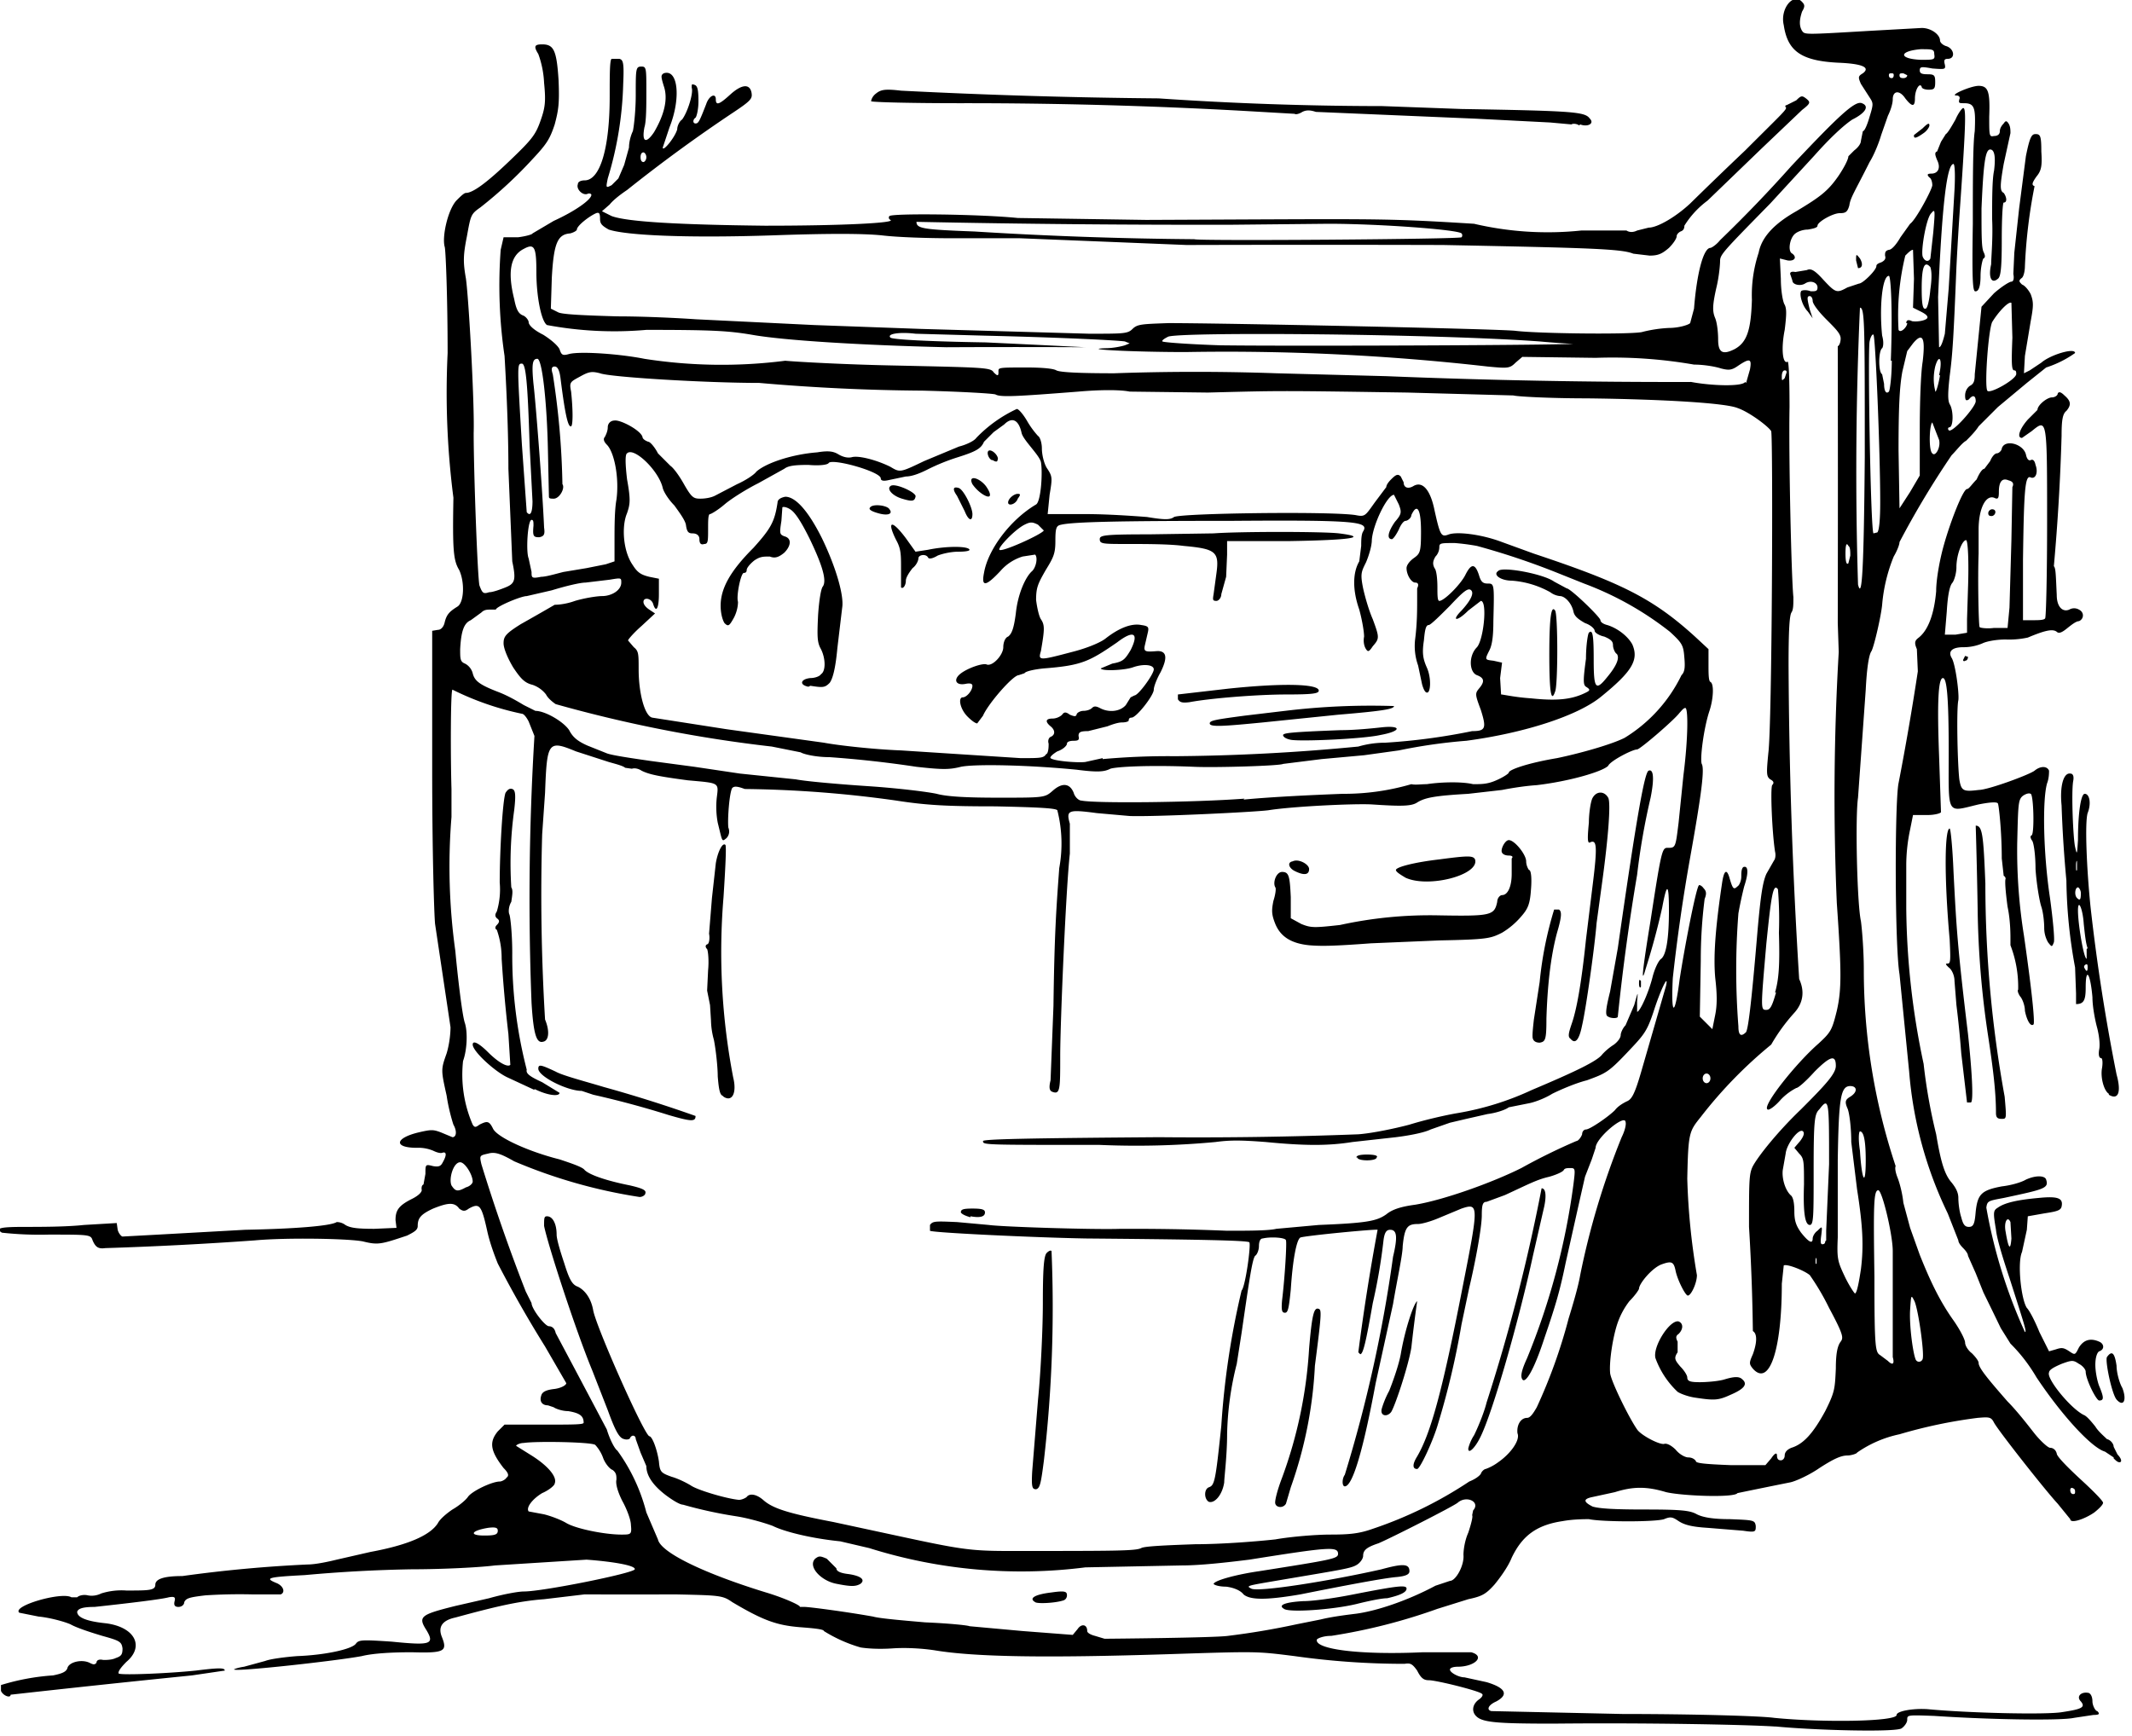 <?xml version="1.0" encoding="utf-8"?>
<svg xmlns="http://www.w3.org/2000/svg" xmlns:svg="http://www.w3.org/2000/svg" version="1.1" viewBox="0 0 221 180">
	<title>Yock-yock floats on her back in a large wooden washtub.</title>
	<path d="M184 179c-3.1-.2-13.5-.4-22.9-.3-5.6 0-7.3-.1-8-.7-.6-.5-.5-1.3.2-1.8.3-.2.5-.5.3-.6-.3-.3-4.7-1.4-5.5-1.4-.5 0-.8-.2-1.2-1-.5-.7-.7-.8-1.3-.7a81 81 0 0 1-11.4-.8c-4-.5-3.8-.5-13.1-.2-12.6.4-20 .3-24.2-.4-1.3-.2-3-.3-4.4-.2-1.5.1-2.7 0-3.3-.1a15 15 0 0 1-3.8-1.7c0-.2-1.2-.3-2.5-.4-2.4-.2-3.8-.7-7-2.6-1-.7-1.3-.7-5.9-.8a1192.3 1192.3 0 0 1-9.4 0l-4.2.5c-2.6.2-4.8.7-9.2 1.9-1.4.3-1.8 1-1.4 2 .6 1.5.3 1.7-3.1 1.6-2 0-4 .1-5.2.4-2.7.5-12.7 1.6-13.2 1.4-.2 0 .3-.2 1-.3l2.2-.6c.5-.2 2-.4 3.3-.5 2.8-.1 5.7-.7 6.1-1.3.3-.4.7-.4 3.7-.2 4 .4 4.5.3 3.6-1.2-.9-1.4-.6-1.6 3-2.5l3.5-.8c1.4-.4 3-.7 3.6-.7 2 0 11.4-1.9 11.5-2.3.1-.4-2.3-.8-5-1l-9.5.6c-1.5.2-5.4.4-8.7.4a149.4 149.4 0 0 0-11 .6c-3.8.2-4.2.3-3 .8.8.3 1 1 .5 1.2h-3a55 55 0 0 0-4.8.1c-1.7.2-2 .3-2.2.7 0 .3-.3.5-.6.5-.4 0-.5-.2-.4-.6.1-.4 0-.5-.6-.4-.7.2-4 .6-7.7 1-1.3 0-1.7.2-1.8.5 0 .6 1 1 3 1.2 3 .4 4 2.4 2.1 4-.5.5-.9 1-.8 1.2.2.2 5.1 0 8-.3 2.4-.3 3-.3 3 0l-3.4.5a1751 1751 0 0 0-18.8 2c0 .4-.8.1-1-.4v-.6a23.6 23.6 0 0 1 5.4-1c1-.2 1.4-.4 1.5-.8.2-.6 1.5-.9 2.3-.5.4.2.5.2.7 0 0-.3.3-.4.7-.3.3 0 .9 0 1.3-.2.6-.2.7-.4.7-1-.1-.7-.3-.8-2.1-1.3-1-.3-2.6-.8-3.3-1.2-.7-.3-2.2-.7-3.3-.8l-2-.4c-.8-.7 4.4-2.2 5.4-1.6H8c.2-.2.7-.3 1.1-.2.5.1 1 0 1.4-.2a7 7 0 0 1 2.6-.3c2.3 0 3 0 3-.6s.9-.9 2.8-.9a140.3 140.3 0 0 1 13-1.2c.8 0 2.2-.3 3-.5l3.5-.8c3.8-.7 6.2-1.7 7-3 .2-.4.9-1 1.5-1.4.7-.4 1.4-1 1.6-1.3.4-.6 2.5-1.6 3.3-1.6.2 0 .6-.2.7-.4.3-.2.2-.5-.3-1-1.4-1.8-1.5-2.7-.6-3.8l.7-.7h4c3.2 0 4.2 0 4.2-.2 0-.7-.4-1-1.6-1.2-.7 0-1.4-.3-1.5-.4l-.6-.2c-.6 0-.9-.4-.7-1 .1-.4.5-.6 1.4-.7.7-.1 1.2-.4 1.2-.6l-2.2-3.8a123.5 123.5 0 0 1-4.9-8.6c-.2-.5-.8-2-1.1-3.4-.6-2.7-.8-2.9-1.9-2.3-.4.3-.6.3-1 0-.5-.7-1.2-.6-2.7 0-1.3.6-1.6 1-1.6 1.8 0 .4-.3.6-1.1 1-2.7.9-3 1-4.6.6-1.6-.3-8-.4-11.2-.1a386.7 386.7 0 0 1-15.5.8c-.7.1-1-.1-1.3-.8-.2-.6-.3-.6-4.6-.6a36 36 0 0 1-4.8-.2c-.8-.5 0-.6 2.4-.6 1.5 0 4.3 0 6.1-.2l3.4-.2.1.7c.1.4.4.7.5.7l3.7-.2 9-.5c5.2-.1 8.9-.4 9.5-.8.1 0 .5 0 .9.3.5.3 1.2.4 3 .4l2.3-.1-.1-.8c0-1 .3-1.5 1.7-2.2.8-.4 1.1-.8 1-1 0-.2 0-.4.2-.5l.2-1.1c0-1 0-1 .8-.8.6.1.8 0 1-.4.4-.7.4-1.1 0-1-.2.1-.6 0-1-.2a4 4 0 0 0-1.7-.3c-2.4 0-2.3-1 .2-1.6 1.3-.3 1.5-.3 2.3 0l1.2.5c.4 0 .5-.6.1-1.3-.1-.3-.5-1.6-.7-3-.6-2.7-.6-2.7 0-4.4.3-1 .4-2.1.4-2.7l-1.6-10.7c-.1-1-.3-7.4-.3-16V65.4l.6-.1c.3 0 .6-.3.7-.8.2-.8.5-1.1 1.3-1.6.7-.4.8-2.5.2-3.8-.6-1-.7-2-.6-7.5a85 85 0 0 1-.6-15c0-5.8-.2-10.7-.3-11-.3-1 .3-3.8 1.2-4.8.4-.4.8-.8 1-.8.7 0 2.1-1 4.5-3.3 2.3-2.2 2.7-2.7 3.2-4.1.5-1.4.6-2 .4-4a10 10 0 0 0-.6-3c-.5-.8-.4-1 .4-1 1.2 0 1.5.6 1.7 3.7.1 2.4 0 3.1-.4 4.6-.5 1.5-.8 2-2.3 3.6a45.3 45.3 0 0 1-5.4 5c-1 .7-1 .8-1.4 3-.4 2-.4 2.7-.1 4.4.3 2.2.9 13 .8 16 0 4 .4 15 .6 15.8.3.8.4.9 1 .7.4 0 1.2-.3 1.7-.5 1-.4 1.1-.8.7-2.7l-.4-9.6c0-4.8-.3-10-.4-11.7a50 50 0 0 1-.4-11l.3-1.3h1.5c.8-.1 1.5-.3 1.5-.4l2.2-1.3c2.2-1 3.9-2.2 3.9-2.7 0-.1-.2-.2-.4-.1-.5.2-1.2-.5-1-1 0-.3.4-.4.7-.4 1.6 0 2.6-3.3 2.6-8.7 0-2.2 0-3.8.2-3.9h.8c.4.1.5.4.4 2.6a36.6 36.6 0 0 1-1.6 9.8c-.2 1-.2 1 .4.7l.7-.7.6-1.4.5-1.8c0-.6.2-1.3.4-1.7.1-.4.3-2.1.3-3.7 0-2.8 0-3 .6-3 .5 0 .5.2.5 2.6 0 1.4 0 3.1-.2 3.7-.3 1.6.2 1.7 1 .5 1-1.7 1.5-3.4 1-4.8-.3-1-.3-1.1 0-1.3 1.5-.5 1.8 2.6.6 5.6l-.7 2.1c0 .5 1.3-1.1 1.5-1.9 0-.4.3-.9.5-1 .6-.8 1.2-2.8 1-3.3 0-.4 0-.4.3-.3.3.1.4.5.4 1.7 0 .9-.2 1.6-.3 1.7-.3.2-.3.6 0 .6s.4-.2 1.1-2c.3-.9 1-1.2 1-.5s.4.5 1.5-.5 2-1.2 2.2-.2c.1.6 0 .8-1.8 2A159.5 159.5 0 0 0 65 19.7c-.6.4-1.4 1-1.8 1.5l-.8.7 1 .5c1.6.6 7 .9 15.9 1 8.3 0 13.6-.3 13-.6-.2-.1-.2-.3-.1-.4.3-.3 9.4-.2 13.3.2l13.3.2c24.4-.1 24.3-.2 34 .4a33.4 33.4 0 0 0 11.1.7h4.7c.3.2.7.2 1.1 0l1.2-.3c.9 0 2.8-1.1 4.3-2.5a469.2 469.2 0 0 1 5.7-5.5c4-4 4.4-4.3 4.2-4.5-.1-.1 0-.2.1-.2l1-.5c.5-.5.6-.5 1-.2.5.4.5.5-.4 1.2l-4.2 4-5.6 5.4a9.4 9.4 0 0 0-2.4 2.6c0 .3-.1.5-.4.6-.2.1-.4.3-.4.5s-.3.7-.8 1.2c-.7.6-1.1.8-2 .8l-1.7-.2c-1.2-.5-4.5-.6-19.7-.9a4691.3 4691.3 0 0 0-26.6 0l-7.4-.3-9.9-.4h-7.1c-2.4 0-5.6-.1-7.2-.3-2-.2-5.6-.2-11.3 0-9 .3-15.2 0-17-.6-.7-.4-.9-.6-.9-1.1 0-.6-.1-.7-.4-.6-.7.3-2 1.3-2 1.7 0 .1-.3.3-.7.4-1.3.1-1.7 1-1.9 4.6l-.1 3.2.8.4c.5.2 2.6.3 6.1.4 3 0 6.7.2 8.1.3l12.3.6 11 .4 17.5.5c3.6 0 4 0 4.5-.5s1-.5 3.7-.6c5.9 0 34.3.6 36 .8 2.4.3 12.5.4 13.2.1a14 14 0 0 1 2.7-.4c1 0 2-.3 2.2-.5l.4-1.5c.3-3.8 1-6.3 1.7-6.3.1 0 .6-.3 1-.8a140.4 140.4 0 0 0 7.4-7.7c4.9-5.2 6.6-6.8 7.3-6.5.8.3.4 1-1 1.7-.9.6-2.3 1.9-3.9 3.7l-4.6 5c-5 5.1-5.2 5.3-5.2 6 0 .3-.1 1.6-.4 2.8-.4 1.8-.4 2.4-.1 3.1.2.5.3 1.5.3 2.2 0 1.4.5 1.6 1.7 1 1.3-.7 1.7-2 1.8-5.1a14 14 0 0 1 .7-4.9c.3-1.6 1.6-3 3.9-4.3 2.5-1.5 3.3-2.1 4.4-3.7.6-.9 1-1.7 1-2l.6-.6c.4-.3.7-.7.7-1l.2-1c.2 0 .5-.8.7-1.5.4-1.3.4-1.4 0-2l-.9-1.4c-.3-.7-.3-.8.2-1.1.8-.6 0-1-2.6-1.1-3.8-.2-5.2-1.2-5.6-3.9-.4-1.7 1-3.4 1.9-2.4.3.3.3.5 0 1-.3.9-.3 1.5 0 2 .3.4.2.4 7 0l5.4-.3c1 0 1.9.7 1.9 1.3 0 .2.3.5.7.6.8.3.9 1.3.1 1.3-.4 0-.4.2-.3.6.1.5 0 .5-1.3.4-1.1-.2-1.3-.2-1.3.2 0 .3.2.4.8.4.7 0 .8.1.8.8 0 .7-.1.8-.7.8-.3 0-.7-.1-.7-.3-.2-.5-.7.3-.7 1.2 0 .9-.3.9-1 0-.6-.9-1.3-.8-1.3.1 0 .4-.2 1.1-.5 1.7l-.7 2c-.2.7-.7 2-1.2 2.8-1.5 3-2 3.7-2.1 4.5-.2.7-.4.8-1 .8-.7 0-2.3.9-2.3 1.3 0 .2-.4.3-1 .4-.5 0-1.1.2-1.4.5-.5.5-.7 1.8-.2 2 .5.4.2.8-.5.7l-.8-.2.1 2.1c0 1.2.2 2.4.4 2.7.2.4.2 1 0 2.6-.4 2-.2 3.6.3 3.3.1-.1.2 1.3.2 4.7-.1 5.2.2 17.9.4 19.7 0 .8 0 1.3-.2 1.6-.2.3-.3 1.8-.3 5.4a560.3 560.3 0 0 0 1.1 32.6c.6 1.3.4 2.5-.5 3.5a19 19 0 0 0-2.4 3.3 46.2 46.2 0 0 0-7.3 7.5c-1.2 1.5-1.3 1.6-1.4 6.4a70.3 70.3 0 0 0 1 10c0 .9-.7 2.3-1 2.1-.3-.2-1-1.6-1.2-2.5-.2-1-.4-1.1-1.5-.7-1 .4-2.3 2-2.3 2.5 0 .1-.4.7-1 1.3a8 8 0 0 0-1.2 2.2c-.5 1.4-.9 4-.8 5.2 0 .7 1.9 4.6 2.8 5.9.4.6 2.3 1.6 2.8 1.5.3-.1.8.2 1.2.6.4.5 1 .8 1.3.8.4 0 .7.2.8.4 0 .2 1 .3 3.6.4h3.6l.6-.7c.4-.6.6-.6.6-.3s.1.5.4.5c.2 0 .4-.2.4-.5s.2-.6.7-.8c1.3-.4 2.3-1.6 3.5-3.8 1-2 1-2.3 1.1-4.4 0-1.7.2-2.4.5-2.8.3-.4.3-.7-1.2-3.5a25 25 0 0 0-2-3.4c-.6-.5-2.4-1.2-2.7-1l-.2 1.9c0 6.9-1.3 10.7-3 8.8-.4-.5-.4-.6 0-1.5.4-1.1.5-2.1 0-2.4a219.9 219.9 0 0 0-.4-10.8c0-4.8 0-5.5.4-6.3.6-1.1 2.6-3.6 5-5.9 2.6-2.6 3.6-3.7 3.6-4.5 0-1.2-.6-1-2.2.6-.9 1-1.7 1.7-1.9 1.7a6 6 0 0 0-1.6 1.2c-.6.7-1.3 1.2-1.4 1-.5-.4 3-4.8 5.3-6.8 1.3-1.2 1.4-1.4 1.9-3.4.5-2.2.5-4 0-11.2a257.5 257.5 0 0 1 .2-26l-.1-3a7327 7327 0 0 0 0-28.7c.2-.1.3-.5.3-.8 0-.5-.5-1-1.5-2-.8-.8-1.4-1.6-1.4-1.9 0-.2-.1-.5-.3-.5-.3 0-.3.2 0 1.4l.3.9-.5-.7c-.6-.6-.9-1.8-.7-2.1 0-.1.5-.2 1 0 .5 0 .7 0 .7-.4 0-.5-.7-.8-1.3-.4-.5.3-1.3.1-1.3-.3l-.2-.6c-.1-.2 0-.4.5-.3l1.2-.2c.4-.2.8 0 1.7 1 1.3 1.4 1.4 1.4 2.5.8l1.2-.4c.4 0 1.8-1.4 1.8-1.8 0-.2.2-.3.5-.4.4-.2.5-.4.4-.7 0-.3 0-.5.4-.6.3 0 .8-.6 1.2-1.3l1-1.4c.6-.4 2.3-3.6 2.3-4 0-.3-.1-.7-.3-.8-.3-.3-.2-.4.2-.4.7 0 1-.6.6-1.4-.2-.5-.3-.8 0-.9l.4-1 .5-.8c.2-.1.6-.8 1-1.5.3-.7.7-1.2.8-1.2.3 0 .3 1.3-.3 9.9a297 297 0 0 0-.4 6.6c-.3 7.5-.4 9-.7 11.3-.2 1.8-.2 2.5 0 2.9.4.6.4 2.3 0 2.4-.2 0-.2.2-.1.3.3.4 2.8-2.4 2.8-3 0-.6-.3-.7-.7-.2-.3.2-.4.1-.4-.4 0-.4.2-.8.5-1 .4-.2.5-.5.5-1.2l.4-4 .3-3 1.3-1.4c.8-.7 1.6-1.2 1.8-1.2.2 0 .3-.3.2-.8l.1-2.2.5-4.6.7-5.4c.4-2 .6-2.3 1-2.3.5 0 .6.2.6 1.8.1 1.5 0 2-.5 2.6-.5.7-.5.9-.2 1a54.2 54.2 0 0 0-1 8.3c0 .4-.1 1-.3 1.2-.4.3-.3.4 0 .7.3.1.7.6.9 1 .3.8.3 1.2 0 2.8l-.6 3.6-.1 1.8.6-.3 1.2-.8c.9-.8 3.5-1.6 3.5-1a11 11 0 0 1-3 1.5l-2 1.6-3 2.5-2 2c-.3.5-1 1.2-1.3 1.5-.4.2-1 1-1.5 1.5a92.3 92.3 0 0 0-5.4 9c0 .3-.3 1-.6 1.5a17 17 0 0 0-1.2 5c-.1 1.1-.8 4.2-1.1 4.8-.3.4-.5 2-.6 4a14457.2 14457.2 0 0 1-.8 11.2c-.3 2-.1 11 .3 12.8.1.7.3 3 .3 5a64.3 64.3 0 0 0 3.3 20.4c-.1.2 0 .7.2 1.2s.5 1.6.6 2.6l.7 2.6 1 2.8c1 2.5 2 4.7 3.5 6.8.7 1 1.2 2 1.2 2.3 0 .3.3.8.7 1.1.4.4.7.8.7 1 0 .5.9 1.6 3 4 .9.9 2 2.3 2.7 3.2.7.9 1.5 1.6 1.7 1.6.3 0 .6.2.7.6 0 .3 1.2 1.5 2.5 2.7 1.2 1.1 2.3 2.2 2.3 2.4 0 .2-.4.6-.9 1-1 .7-2.5 1.2-2.5.7l-1.3-1.6c-1.3-1.4-6.1-7.5-6.6-8.4-.3-.6-.5-.6-1.7-.5a51 51 0 0 0-8.1 1.7 12 12 0 0 0-4.4 1.9c0 .1-.6.3-1 .3-.7 0-1.5.4-2.9 1.3-1 .7-2.5 1.4-3.1 1.5a936 936 0 0 0-5.4 1.1c-.3.5-5.7.3-7.4-.1-2-.6-3.4-.6-5.3 0l-2.3.5c-1 .2-1 .5 0 1 .7.2 2.1.3 5.4.3 3.8 0 4.7.1 5.4.5.6.3 1.6.5 3.4.5 2.5.1 2.6.1 2.7.7 0 .6 0 .7-1.3.5l-3.7-.3c-1.6-.1-2.4-.3-3-.7-.6-.4-.8-.5-1.5-.2-.9.3-6.4.3-7.8 0-.4 0-1.6 0-2.7.2-2.7.4-4.2 1.5-5.3 3.8-.4 1-1.3 2.2-1.8 2.8-.9 1-1.3 1.2-2.7 1.5l-3.2 1a59.5 59.5 0 0 1-11 2.8c-.9 0-1.5.3-1.5.4-.2 1 4.5 1.6 11 1.3h5c1.5.4.4 1.5-1.4 1.5-.4 0-.8.1-.8.3 0 .3.9.8 1.5.8l2.3.5c2 .6 2.3 1.3 1 2-.9.4-1 .9-.5 1l13.6.3c7.2 0 14.3.2 15.7.4 5 .5 12.7.4 12.7-.3 0-.4 1.7-.7 3.2-.6 4.2.4 12.4.6 14 .3 2-.3 2.4-.5 1.9-1.1-.5-.5 0-1 .7-.9.3 0 .5.4.5.9 0 .4.3 1 .5 1 .3.3.2.4-.4.4l-2 .3c-1.3.3-8.5.2-14.5-.2-2.8-.1-2.8-.1-2.8.4 0 .3-.3.7-.6.9-.7.4-8.8.2-13-.2zm-56.7-9.4a78.5 78.5 0 0 0 7.1-1.2l2.5-.5c1.2-.3 2.9-.5 3.7-.6 2.2-.3 5.4-1.4 8.2-2.9l1.5-.5c.6 0 1.5-1.6 1.4-2.7 0-.4.1-1.4.5-2.3.3-.9.5-1.7.4-1.8l.1-.5c.8-.9-.7-1.6-1.6-.8-.5.4-6.8 3.6-8.2 4.2-1.2.4-1.6.7-1.6 1.3 0 .3-.3.7-.6.9-.6.4-1.4.5-7.9 1.6-3.5.6-3.7.6-3.1.9.7.4 8.2-.8 13.5-2 2.2-.6 2.9-.6 2.9.2 0 .3-.3.5-1.3.6-1.3.1-5.5.9-10 1.8-3.5.6-5.2.6-5.9 0-.3-.4-1-.7-1.8-.8-.8 0-1.3-.2-1.3-.3.2-.4 2.6-1 4.7-1.3 7.6-1.2 8.2-1.3 8.2-1.8 0-.8-1-.7-9.2.6-2.4.3-5.1.6-7 .6l-10 .2a52.5 52.5 0 0 1-22.4-2l-3-.7c-3-.3-5.8-1-7-1.6-.8-.3-2.5-.8-3.8-1a45 45 0 0 1-5.5-1.2c-.3 0-1-.4-1.8-1-1.3-1-2-2-2-3l-.6-1.4-.5-1.4c0-.4-.4-.5-.6-.1 0 .1-.3.2-.6.1-.5-.1-.9-.8-1.7-3l-1.6-4.1c-1.7-4.1-4.6-13-5-15 0-.8 0-1 .3-1 .6 0 1 .8 1 1.9 0 .5.4 1.8.8 3 .5 1.6.8 2.2 1.4 2.4.8.4 1.4 1.3 1.6 2.5.4 1.9 5.2 12.7 5.8 13 .3 0 .8 1.3 1 2.6.1 1.1.2 1.2 1.3 1.6.7.2 1.5.6 2 .9.7.5 3.8 1.4 5 1.5.3 0 .7-.2.8-.3.3-.4 1-.3 1.7.3 1 .9 2.6 1.4 7.3 2.3l6.5 1.4c6.5 1.4 7.6 1.6 11.6 1.6 11.2 0 13.2 0 13.8-.3.3-.2 2.8-.3 5.6-.4 2.8 0 6.5-.3 8.3-.5 1.7-.3 4.3-.5 5.7-.5 2 0 3-.1 4.4-.6a42.3 42.3 0 0 0 10-4.9c.5-.2 1-.5 1.2-.8.1-.3.4-.5.5-.5a5 5 0 0 0 1.3-.7c1.3-.9 2.3-2.3 2-3-.1-.8.3-1.6 1-1.6.3 0 .6-.4 1-1.1a55 55 0 0 0 3.3-9.2c.4-1.3 1-3.3 1.2-4.5a80.1 80.1 0 0 1 4.3-14.3c.3-.6.5-1.3.4-1.6-.1-.8-3.1 1.7-3.1 2.7l-.4 1.2-.7 1.8-.5 2.2-1.5 6.7c-.6 2.9-1 4.3-2.2 7.8-1.1 3.4-2 4.8-2.3 4.3-.2-.3-.1-.9.5-2.2a72.6 72.6 0 0 0 4.8-18c.2-1.6.2-1.7-.3-1.7-.3 0-.6 0-.7.2-.1.2-.8.5-1.5.7-1.3.3-2 .7-4.6 1.9l-1.9.7c-.4 0-.5.3-.5 1.4 0 1.3-.7 5-1.3 7.5l-.8 3.8a83.2 83.2 0 0 1-2.4 10.2c-.5 1.8-1.9 4.8-2.2 4.8-.5 0-.5-.5 0-1.3 1.4-2.4 2.6-6.7 4.7-17.5 1.7-8.6 1.7-8.8-.1-8.2l-2.4 1c-.7.3-1.7.6-2.1.6-1.1 0-1.4.3-1.6 2.3 0 .9-.6 3.6-1 6l-1.8 8.2c-1.3 7-2.4 10.7-3.2 10.7-.3 0-.3-.8 0-1.2a143.5 143.5 0 0 0 5-22.6c.5-2.1.4-2.8-.3-2.8-.4 0-.6.3-.7 1.2a58 58 0 0 1-1.1 6.4c-.7 4-1 5.3-1.3 5.3l-.2-.2a231.3 231.3 0 0 1 2-12.7c-.1-.1-7.4.6-8 .8-.4.2-.8 2.3-1 5.4-.2 2-.3 2.4-.6 2.4s-.4-.2-.3-1.3c.3-2.5.5-6 .4-6.2 0-.3-1.6-.4-2.4-.2-.3 0-.4.4-.4.8s-.2.9-.4 1c-.3.4-.6 2.5-1.4 8l-.5 3.2a32 32 0 0 0-1 7.3c0 2.2-.3 4.5-.3 5-.2 1.3-1 2.2-1.6 2-.5-.3-.5-1.3 0-1.5.6-.2.7-.6 1.3-6.4a83.8 83.8 0 0 1 2.1-14c.4-.4 1-4.8.8-5-.1-.2-5.5-.3-17-.4-5.4-.1-15.9-.6-16.1-.8v-.6c.3-.4.5-.4 2.8-.3l3.3.3c1.4.2 11 .5 13.7.4 3 0 6 0 11 .2 2.1 0 4.3 0 5.1-.2l4.4-.4c5-.2 6-.4 7-1.1.6-.5 1.5-.8 3-1 3-.5 8-2.3 11-3.8a62 62 0 0 1 5.7-2.8c.2 0 .5-.4.6-.7 0-.3.2-.5.4-.5.4 0 2.3-1.3 3-2 .3-.4.8-.7 1.2-.9.5-.2.8-.6 1.5-3l2.6-9c.3-1.4-.6.5-1.3 2.7-.7 2.1-1 2.4-2.8 4.3-1.9 2-2.2 2.1-4.1 2.8-1.2.3-2.8 1-3.6 1.4-.8.5-1.9.9-2.5 1l-2 .4c-.4.3-1.4.6-2.2.7l-2.2.5-1.7.4-2 .7c-.6.3-2 .6-3.6.8l-4.5.5c-2.5.4-4.9.4-9 0-2.6-.2-3.7-.2-5.2 0a88 88 0 0 1-12 .3c-12.2 0-12.1 0-12.1-.4 0-.2 4.8-.3 18.2-.4a433 433 0 0 0 20.7-.3c1.4-.1 3.8-.6 5.3-1 1.6-.5 3.8-1 5-1.2a30 30 0 0 0 7.7-2.4c4.5-1.9 6.8-3 7.3-3.7a6 6 0 0 1 1.2-1c.4-.3.7-.7.7-1 0-.2.2-.7.5-1l.9-2.1c.4-1.4.4-1.5.3-.4v1.1c.3 0 1.2-2 1.6-3.6.2-.8.6-1.7.9-1.9.5-.4.8-2 .8-5 0-2.8-.2-3-.7-.3a74 74 0 0 1-1.7 6.3c-.5 1.8-.4.5.5-5 1.2-7.8 1.2-7.5 1.9-7.5s.7-.2 1-2.6l.5-4.9c.5-3.9.5-7 .2-7-.2 0-.4.3-.6.5-.5.7-4.1 3.8-4.4 3.8-.5 0-2.8 1.2-3 1.7-.6.6-4 1.6-7.4 2-1.5.1-3.1.4-3.6.5l-3.5.4c-3.5.2-4.5.4-5.3.9-.6.4-1.7.4-4.7.2-1.8-.1-8.2.2-10.7.6-1.5.2-12 .7-14.4.6l-3.4-.3c-3-.4-3.2-.3-2.8 1.1v3.1c-.4 3.5-1 17.5-1 21 0 3.4 0 4-.8 3.7-.3-.1-.4-.4-.2-1.2l.3-7.7c.1-7.6.3-10.2.6-14.3a14 14 0 0 0-.2-6c-.2-.2-1.7-.3-6.4-.4-4.9 0-7.1-.1-10.3-.6a120.6 120.6 0 0 0-15.7-1.2c-.8-.3-1.1-.3-1.3-.1-.3.5-.5 3.3-.4 4.1.2.5 0 .9-.2 1.1-.5.4-.4.4-.9-1.6a9 9 0 0 1-.1-2.6c.2-1.6.3-1.5-3-1.8-3-.4-4-.6-4.8-1-.3-.2-.7-.3-1-.2l-.7-.1c-.2-.2-1-.4-1.7-.6l-3.4-1.1c-2.9-1.2-3-1-3.2 4.3l-.3 4.3a216.1 216.1 0 0 0 .3 19.2c.5 1.2.4 2.2-.2 2.3-.7.2-1-.8-1.2-4a278.5 278.5 0 0 1 .3-27.7l-.6-1.5c-.2-.4-.5-.8-.7-.8a29.7 29.7 0 0 1-7.2-2.5c-.2.1-.2 7-.1 10.3v2.9a63.5 63.5 0 0 0 .4 13.9c.2 2.2.7 6.7 1 7.5.3 1 .2 2.8-.2 3.9a13 13 0 0 0 1 6.6c.2.3.3.3.7 0 .8-.4 1-.4 1.4.4.4.9 3.7 2.4 6.9 3.2 1.2.4 2.4.8 2.6 1.1.5.5 2.2 1.1 4.7 1.6 1.3.3 1.7.5 1.6.8 0 .2-.3.4-.6.4a54 54 0 0 1-13-3.7c-1.4-.8-2-1-2.7-.8-.9.2-.9.2-.7 1.1a189 189 0 0 0 4.6 13.2l.6 1.2c0 .6 1.4 2.4 1.8 2.4.3 0 .6.2.7.7a3071.7 3071.7 0 0 1 5.3 10c.3 1 .8 2 1.1 2.2a18.8 18.8 0 0 1 3 6.4l1.2 2.8c.3 1.4 5 3.6 11.2 5.5 2 .6 3.7 1.4 3.5 1.5h.5c.5 0 4.3.5 7.1 1 .7.2 3.1.4 5.4.6 2.4.1 4.4.3 4.6.4l5.5.5 5.2.4.5-.6c.4-.6 1-.5 1 .2 0 .2.4.4.8.5l1 .3c.4 0 11.5-.1 12.8-.3zm5.8-2.8c-.7-.4.2-.7 2-.8 1 0 3.2-.3 5.2-.7 4.6-.9 5.5-1 5.5-.6s-.7.7-2 1c-.6 0-2 .3-3.2.6-2.5.6-7 .9-7.5.5zm-25.8-.7c-.7-.4 0-.8 1.7-1 1.4-.2 1.6-.1 1.6.3 0 .2-.1.4-.3.5-.8.3-2.8.4-3 .2zm-20.6-1.9c-1.6-.3-3-1.8-2.2-2.6.4-.3.5-.3 1.2 0l1 1c0 .3.4.5 1.3.6 1.3.2 1.7.6 1.2 1-.5.3-1 .3-2.5 0zm45.5-8.3c-.1-.2.2-1.4.7-2.7a46.6 46.6 0 0 0 2.8-13.4c.3-3.5.5-4.3 1-4.1.3.1.3.5-.4 5.9a44 44 0 0 1-2.5 12.6l-.5 1.7c-.3.5-1 .4-1.1 0zm-25.2-3.4.6-7.4c.3-3 .5-7.5.5-10 0-3.5.1-4.9.4-5.2.2-.2.4-.3.5-.2a138.4 138.4 0 0 1-.8 21.8c-.3 2.3-.4 2.8-.8 2.9-.4 0-.5-.2-.4-1.9zm45.2-2.3c0-.1.2-.8.6-1.4.3-.6 1-2.2 1.3-3.4a188.5 188.5 0 0 0 5.7-22.2c.5 0 .5 1 .2 2.2l-1.1 4.8c-1.4 6.5-4.2 16.4-5.5 18.9-.5 1-1.2 1.7-1.2 1.1zm-9-4c0-.1.3-1.1.8-2 .4-1 1-2.7 1.2-3.8.4-2.4 1.3-5.2 1.7-5.5a160 160 0 0 0-.6 4.8c-.3 1.9-1.7 6.1-2.1 6.7-.4.5-1 .4-1-.1zm-42.6-20c-.4-.1-.9-.3-1-.5 0-.3.2-.4 1.2-.4s1.3.1 1.3.4c0 .4-.4.6-1.5.4zm40-6.2c0-.2.4-.3 1.1-.3.7 0 1.2.1 1 .3 0 .2-.5.3-1 .3s-1-.1-1-.3zm-71.3-4.4a97.4 97.4 0 0 0-7.8-2.1l-1.2-.4c-1.5 0-4.5-1.5-4.5-2.3 0-.5.3-.4 1.8.3.7.4 3 1 5 1.6a140.5 140.5 0 0 1 9.5 3c0 .6-.4.6-2.8-.1zm5.6-2c-.3-.1-.4-.8-.5-2 0-1-.2-2.8-.4-3.8a8 8 0 0 1-.3-2l-.1-1.6-.3-1.5.1-2.1c.1-1 0-2-.1-2.2-.2-.2-.2-.4 0-.5.2 0 .3-.6.2-1.1l.3-3.7.4-3.6c.2-1.2.7-2.2 1-1.9.1.2 0 2.3-.2 5.4a68.7 68.7 0 0 0 1 18.7c.4 1.6-.1 2.6-1 2zm-19.5-.6-2.8-1.3c-1.3-.6-3.6-2.7-3.6-3.4 0-.5.7-.1 1.6.8 1 1 2 1.6 2.3 1.3l-.2-3.2a145 145 0 0 1-.7-7.8 8.9 8.9 0 0 0-.5-3c-.2-.1-.2-.3 0-.5.3-.3.3-.5 0-.7-.2-.2-.2-.4 0-.7a8 8 0 0 0 .3-3c0-3.3.3-8.5.6-9.3.2-.3.4-.5.7-.4.3.1.4.5.2 2.2A40 40 0 0 0 53 92c.2.3.1.8 0 1.5-.3.5-.3 1.1-.2 1.3.1.2.3 2 .3 4a47.3 47.3 0 0 0 1.5 12.1c-.1.4.3.7 1.6 1.3l1.8 1.1c0 .4-1.2.3-2.6-.4zm103.5-5.3c-.1-.2 0-1.1.1-2l.6-3.9a38 38 0 0 1 1.5-7.5h.5c.3.2.3.7-.2 2.4-.7 2.6-1 5.7-1.1 8.9 0 2.2-.1 2.4-.7 2.5-.3 0-.6-.1-.7-.4zm3.9 0c-.3-.2-.2-.6.1-1.5.5-1.4 1-4 1.5-8.8l.7-5.7c.5-4 .4-4.6-.2-4.4-.3.2-.4 0-.2-2 0-1 .2-2.3.4-2.6.4-.7 1.2-.7 1.6 0 .3.5 0 4.2-.6 8.6l-.6 4.4c-.2 2.5-1.1 8.9-1.5 10.6-.3 1.5-.7 2-1.2 1.4zm3.9-2.3c-.3-.1-.3-.6.2-2.6l.8-4.5c2-14 2.8-18.3 3.2-18.4.5-.2.6.8.2 2.8a70.5 70.5 0 0 0-1.4 8 227 227 0 0 0-2 14.7c0 .2-.7.2-1 0zm3.2-3.4c0-.4 0-.5.2-.3v.6c-.1.2-.2 0-.2-.3zm-34.2-4c-2-.2-3-1-3.5-2.2-.4-1-.4-1.4-.2-2.4.2-.6.3-1.3.2-1.4-.3-.5.1-1.6.7-1.6.7 0 .8.4.9 2.6v2.2l1.1.6c1 .4 1.3.4 4 .1a43.6 43.6 0 0 1 10.2-1c5.5.1 5.8 0 6.1-1.4 0-.4.3-.7.5-.7.6 0 1-.9 1-2.2V89c.2-.2 0-.3-.3-.3s-.6-.1-.7-.3c-.2-.3.3-1.3.7-1.3.6 0 1.8 1.5 1.8 2.2 0 .4.2.8.3.9.2 0 .3.8.2 2-.1 1.5-.3 2-1 2.8a8 8 0 0 1-2 1.7c-1.2.6-1.5.7-6.5.8l-7.1.3c-4 .3-5.2.3-6.4.2zm10-7c-.5-.3-1-.6-1-.8 0-.3 1.9-.8 4.5-1.1 3-.4 3.5-.4 3.7 0 .5 1.6-4.8 3-7.2 1.9zm-11.5-.7c-.6-.3-.8-.9-.2-1 .6-.3 1.7.3 1.7.8 0 .6-.5.7-1.5.2zm-82.6 68.4c0-.3-.2-.4-1-.3-1.8.3-2 .8-.4.8 1.1 0 1.4-.1 1.4-.5zm13.8-.6c0-.5-.4-1.6-.9-2.5-.5-1-.7-1.8-.6-2.2 0-.4 0-.7-.4-1-.3-.1-.8-.7-1-1.3a4 4 0 0 0-.8-1.3c-.4-.3-6.1-.4-7.4-.2-.4 0-.8.2-.8.3l1.6 1c1.6 1 2.7 2.2 2.4 2.9 0 .2-.6.7-1.3 1-1 .6-1.7 1.5-1.4 1.9l1.6.3c.8.2 1.8.6 2.3.9 1 .6 4 1.2 5.7 1.2 1 0 1.1 0 1-1zm149.7-3.4c0-.2 0-.3-.2-.4-.2-.1-.3 0-.3.2s.1.4.3.4c.1 0 .2 0 .2-.2zm-18.9-14v-11c0-1.7-1.1-6.3-1.5-6.3-.5 0-.5 1.7-.4 9 0 7.4.1 7.8.6 8.1l.8.6c.5.5.7.3.5-.4zm3.1.2c.2-.6-.5-5.5-.9-6.1-.3-.6-.3-.5-.4 1-.1 1.6.3 4.6.6 5.2.2.3.6.2.7-.1zm-6.4-9.3c.3-2.4.2-4.5-.4-8.3l-.6-4.9c0-1.5-.2-3.1-.4-3.5-.3-.7-.2-.9.3-1.2.8-.5.7-1.1 0-1.1-1 0-1.2 1.2-1.3 7.7v8c-.1 2.3 0 2.5.8 4.2.5 1 1 1.7 1 1.6.2-.1.4-1.2.6-2.5zm-4.6-1c0-.3-.1-.2-.1.1 0 .3 0 .4.1.3v-.5zm1-2v-1l.3-6.9c0-6.6 0-7-1-5.7-.5.5-.6 1-.6 6.3 0 4.8 0 5.7-.4 5.7-.5 0-.7-1.3-.6-4.2 0-2.4 0-2.7-.5-3.2l-.5-.6.6-.7c.3-.4.5-.8.3-1-.4-.4-1.7 1.3-1.8 2.3l-.3 1.7c-.1.8.2 2 .8 2.6.3.2.4.9.4 1.7 0 1 .2 1.5.7 2.2.8 1 1.2 1.2 1.2.6 0-.2.2-.6.5-.8.5-.5.5-.5.4.4-.1.7-.1 1 .1 1s.3-.1.3-.3zm-141-5.5c.4-.1.7-.4.7-.6 0-.7-.8-2-1.3-2-.7 0-1.2 1.7-.9 2.4.4.6.6.7 1.5.2zm145.1-2.8c0-2-.2-3-.6-3-.1 0-.2.7 0 2 .2 3.2.6 3.8.6 1zm-16.1-8.5c0-.3-.2-.5-.4-.5s-.4.2-.4.5.2.5.4.5.4-.2.4-.5zm3.7-4.8c.2-.4.5-2.3 1.2-10.7.3-3.3.5-4.8.9-5.7l.8-1.4c.1-.1.2-.5.1-.9-.3-1.9-.5-6.5-.3-6.9.2-.2.2-.4-.2-.6-.4-.3-.4-.6-.2-2.7.4-2.9.5-32.6.3-33.4-.3-.5-2.3-2-3.5-2.4-1.2-.5-7.4-.9-15.6-1-4 0-7.4-.2-7.6-.3l-11-.3c-13.4-.2-13-.2-20.7 0l-8.1-.1c-1-.2-3-.2-5.3 0-6.4.5-8.1.6-8.6.3-.2-.1-3.6-.3-7.6-.4a208.9 208.9 0 0 1-16.9-.8c-5.6 0-15.5-.6-16.5-1-.8-.2-1.1-.2-2 .3-1.1.6-1.2.6-1 1.6.2 1.9.2 3.5 0 3.6-.3.1-.6-1-1.1-5-.1-.8-.3-1.2-.6-1.2s-.4.2-.2.8a81.8 81.8 0 0 1 1 11.4c.3.4-.3 1.5-.9 1.5-.3 0-.5 0-.5-.2l-.1-4.7c-.1-5.1-.6-9.6-1.1-9.6-.5 0-.6.5-.4 2.6.2 1.6.9 10.4 1.1 14.9.1.7 0 .9-.5 1-.6 0-.7-.1-.6-1.2 0-.4 0-.6-.2-.6-.4 0-.6 3.3-.3 4l.3 1.4c0 .6 0 .7 1 .5.5 0 1.5-.3 2.3-.5l2.4-.4 2-.4.9-.3V56c0-1.3 0-3.1.2-4.2.3-2.2-.2-4.9-1-5.7-.3-.3-.4-.6-.2-.8.1-.2.3-.6.3-1s.3-.7.7-.7c.6-.1 2.7 1 2.9 1.7 0 .2.3.4.6.5.2 0 .7.6 1 1.2l1.3 1.3c.3.2.9 1 1.4 1.9.8 1.4 1 1.5 1.7 1.5.5 0 1.1-.1 1.5-.3l2.3-1.2c.9-.4 1.8-1 2-1.3 1-.9 3.7-1.8 6.3-2 1.2-.2 1.7-.1 2.2.2.5.3 1 .4 1.4.3.7-.2 2.6.3 4 1 1 .6 1 .6 3.5-.6l3.6-1.5c.8-.2 1.6-.6 1.8-.9a14 14 0 0 1 4.2-3c.2 0 .7.6 1.1 1.3a9 9 0 0 0 1.1 1.5c.2.1.4.7.4 1.3 0 .6.2 1.5.5 2 .6.9.6 1 .3 2.8l-.2 2h4c2.2 0 5 .2 6.3.3 1.8.3 2.4.3 2.8 0 .8-.4 16.2-.6 18.8-.2 1 .2 1 .1 2-1.3l1.2-1.6c0-.2.2-.5.5-.8.5-.5.7-.6 1-.3l.3.6c0 .6.5.7 1 .4 1-.6 1.8.5 2.2 2.5.6 2.7.7 2.8 1.5 2.5.9-.3 3.4 0 5.5.8l3.3 1.2c9 3 12.3 4.6 16.7 8.6l1.4 1.3v1.6c0 .9 0 1.7.2 1.8.4.2.3 1.8-.1 3-.6 1.8-1 5-.8 5.5.3.5 0 3-1.2 9.7a186.5 186.5 0 0 0-1.8 12.5c-.2 4 .2 4.1.7.2.5-3.3 1.7-9.5 2-9.8 0-.1.3 0 .5.3.3.3.3.6.1 1.1a50 50 0 0 0-.4 6.4l-.1 5.8.6.6.7.7.3-1.5c.2-1 .2-2.1 0-3.8-.2-2.2 0-5.1.7-9.8.2-1.4.5-1.6.8-.5.3 1 .4 1.2.8.8.2-.1.4-.6.4-1s0-.8.2-1c.5-.2.6.5.1 2a40 40 0 0 0-.6 2.8 75.7 75.7 0 0 0 0 11.7c0 1 .3 1.1.8.6zm3-4.1c.4-1.4.5-2.9.4-6.2a39 39 0 0 0-.1-4.5c-.5-.7-.7.7-1.2 5.6-.6 6.9-.6 6.9 0 6.9.4 0 .6-.4 1-1.8zm-55.1-20c3.1-.3 7.7-.5 10.3-.6a24.8 24.8 0 0 0 7.1-1c.4.1 1 0 1.6 0 1.3-.2 3.5-.3 4.8 0 .9 0 1.5 0 2.4-.4.7-.3 1.3-.7 1.3-.8 0-.3 2-1 5-1.5 2.4-.5 5.6-1.4 7-2.1a15.6 15.6 0 0 0 5.9-6.5c.3-.3.4-.7.3-1.8-.1-1.3-.2-1.5-1.5-2.7a33 33 0 0 0-8.9-5l-3-1.2a77 77 0 0 0-8.1-2.7 23 23 0 0 0-2.3-.3c-1.4 0-1.6 0-1.6.4 0 .3-.1.7-.4 1-.3.5-.3.8-.1 1.2.2.2.3 1.1.3 2 0 .8 0 1.4.2 1.4.5 0 2.2-1.7 2.7-2.7.6-1.2 1-1.2 1.4 0 .2.7.4.9.9.9.7 0 .7 0 .6 3.9 0 1.4-.1 2.4-.4 3-.5 1-.5 1 .4 1.1l.9.2-.2 1.6.1 1.7c.2 0 1.5.3 3.1.4 2.8.3 4.3.1 5.7-.6.4-.2.5-.3 0-.6-.3-.2-.3-.7 0-2.9 0-1.4.2-2.6.3-2.7.4-.4.5.3.5 2.8 0 3 .2 3.3 1.4 1.8 1-1.2 1.3-2 1-2.4-.2-.1-.4-.6-.4-.9 0-.4-.2-.6-.9-.9-.5-.1-1-.4-1-.6 0-.2-.4-.6-1-.8-.7-.4-1.1-.7-1.2-1.2-.2-.9-.9-1.6-1.4-1.6a2 2 0 0 1-1-.4 9.6 9.6 0 0 0-4-1.2c-1.1 0-2-.6-1.4-1 .4-.5 4.7.3 5.8 1.1l1.3.7c.4 0 3.5 3 3.5 3.3 0 .2.3.4.7.5 1 .3 2.1 1.1 2.6 2 .7 1.6 0 2.8-3.2 5.4-2.4 2-8 3.8-14 4.6a56 56 0 0 0-7 1l-3.6.5-4.4.4-4 .5c-.3.2-7 .4-9.2.3-4.8-.2-8.1 0-8.7.2-.6.3-1.2.4-3.5.1-5.1-.5-10.6-.6-12-.3-1.2.3-1.9.3-4.6 0a114 114 0 0 0-9-1c-1.4 0-2.7-.3-3-.5l-3-.6A141.8 141.8 0 0 1 57.6 73c-.3-.2-.8-.6-1-1a3 3 0 0 0-1.4-1c-.8-.2-1.2-.6-2-1.8-.6-1-1-2-1-2.5 0-.7.2-1 1.8-2a272 272 0 0 0 3.5-2c.1 0 1 0 2.1-.4 1-.3 2.3-.5 2.8-.5 1 0 2-.6 2-1.4 0-.5 0-.5-1.2-.3l-2.5.3c-.6 0-2.2.4-3.5.8l-2.6.6c-.6 0-3.2 1.1-3.2 1.4h-.5c-.4 0-.7 0-1 .3l-1.1.8c-.7.3-1 1.1-1.1 3 0 1 0 1.3.5 1.5.4.2.7.6.8 1 .2.8.7 1.2 2.8 2 1 .4 2 1 2.5 1.3l1.2.6c1 0 2.9 1.1 3.5 2 .4.8 1 1.2 1.9 1.6l2 .8c.5.2 2.5.5 4.6.8l4.5.6 4.7.7 5.8.6c1 .2 4.4.5 7.4.7 3.1.2 6.3.6 7.2.8 1.1.3 3.2.4 6.4.4 4.7 0 4.8 0 5.6-.7 1-.9 1.8-.8 2.2.2.1.4.5.8.8.8 1.4.3 11.6.2 16.9-.2zm31.7-15c0-3.9.2-5.2.6-4.6.3.4.3 7.8 0 8.4-.4 1.2-.6.1-.6-3.8zm-46.3 10.8a75 75 0 0 1 7.5-.3 211.4 211.4 0 0 0 19-1 10 10 0 0 1 2.8-.4 64.2 64.2 0 0 0 9-1.2c1.4 0 1.5-.3.9-2.2-.6-1.6-.6-1.7-.2-2.2.6-.7.6-1.1-.2-1.4-.8-.3-.9-2 0-2.9.7-.8 1.1-4.8.4-4.8l-1.3 1c-1.2 1.2-1.8 1.1-.7 0 1-1.1 1.3-1.8 1-2.1-.3-.3-.8.1-2.2 1.6-1 1-2 2-2.2 2-.3 0-.4.5-.5 1.6-.2 1.3-.1 1.9.3 2.8.5 1.1.4 2.7 0 2.6-.2 0-.4-.5-.5-.9L147 69a6 6 0 0 1-.3-2.8c.2-1.6.2-3 .2-4V61c.2-.4.1-.6-.2-.6-.4 0-.9-.8-.9-1.5 0-.3.3-.7.7-1 .7-.5.8-.6.8-2.8 0-2.3-.4-3-1-1.7 0 .3-.4.6-.6.6-.2 0-.5.4-.7.9-.2.4-.5.9-.7 1-.6 0-.4-.8.3-1.8.7-.8.7-1 .4-1.8l-.5-1c-.7 0-2.2 3.1-2.3 4.7 0 .6-.3 1.6-.6 2.3-.5 1-.6 1.2-.3 2.7.2.9.6 2.3 1 3.2.7 1.9.7 2 0 2.8-.4.6-.5.6-.7.3-.2-.3-.3-.8-.2-1.3 0-.5-.2-1.7-.5-2.8-.7-2-.7-3.8 0-5l.2-1.6c0-.5 0-1.2.2-1.5.6-1-.4-1.2-13.6-1.1-11.5 0-16.4.1-17.7.4-.5.1-.6.3-.6 1.7 0 1.3-.2 1.7-1 3-.8 1.4-1 1.8-1 3.1.1.8.3 1.7.5 2 .4.6.4 1 0 3.3-.3 1-.2 1 3.2.1 1.6-.4 3-1 3.5-1.4 1.4-1.1 2.7-1.6 3.7-1.4.7.1.8.2.7.7l-.3 1.3c-.2.8 0 .8 1.3.7 1 0 1 .8.3 2.2-.4.7-.7 1.5-.7 1.8 0 .6-1.8 2.9-2.3 2.9-.2 0-.3.1-.3.3 0 .1-.3.2-.7.2-.4 0-1 .2-1.5.4l-2 .5c-.8 0-1 .1-1 .5.1.4 0 .5-.5.5-.4 0-.7.1-.7.3 0 .2-.4.6-1 .8-.5.3-.8.6-.7.7.3.3 2.8.5 3.6.4l1.8-.4zm19.5-2c-.5-.1-.8-.3-.8-.5.1-.2.7-.3 6-.5 1.5 0 3.4-.2 4.3-.3 2-.2 2 .4-.2.8-1.7.4-8.2.7-9.3.5zm-8.4-1.7c0-.3.6-.4 3.6-.8l4.2-.5a74.1 74.1 0 0 1 11.3-.5c0 .3-1 .5-5.8.9l-7.8.8c-4.1.4-5.5.5-5.5.1zm-3.3-2.5V72l5.2-.6c5.7-.6 9.4-.5 9.4.2 0 .3-.6.4-3.3.4-3.1 0-8 .4-10.1.8-.8.1-1 0-1.2-.3zm3.7-10.9.3-2.2c.3-2.2-.1-2.5-3.4-2.8-1.5-.2-4-.2-5.7-.2-2.7 0-3 0-3-.5 0-.4.4-.5 5.1-.5l6.7-.1c2.7-.2 11.3-.2 13 0 3.2.4 1.2.7-5.2.8h-6.4v1.4l-.1 2.3-.5 1.8c0 .4-.3.7-.5.7-.4 0-.4-.1-.3-.7zm-17.3 16.6c.2-.3.2-.8.2-1.1-.1-.3 0-.6.2-.7.5-.2.5-.7 0-1.1-.6-.5-.5-.8.2-.8.4 0 .8-.2 1-.4.2-.3.4-.3.8 0 .5.2.6.2.7 0 0-.2.4-.4.7-.4.3 0 .7-.1.9-.3.2-.2.4-.2.8 0 .9.5 2.1.4 2.7-.3l.5-.8.4-.2c.4 0 2-2.2 2-2.7s-1.1-.6-2.2-.2c-.9.3-3.2.4-3.3.1l1.2-.5c1.1-.2 1.3-.4 1.9-1.4.9-1.8.3-2.1-1.4-.8-2.9 2-3.7 2.4-7.6 2.7-1 .1-1.9.3-2 .5l-.6.2c-.6 0-3.2 3-3.7 4.2l-.6.8c-.2 0-.6-.3-1-.7-.8-.8-1-2-.5-2 .4 0 1-.7 1-1.2 0-.2-.2-.3-.7-.2-1 .2-1.3-.4-.6-1 .7-.6 2.4-1.2 2.8-1 .6.2 1.7-1 1.7-1.8 0-.5.2-1 .5-1.1.4-.3.6-.9.8-2.4.2-2 1-3.8 1.7-4.4.4-.4.6-1.4.3-1.7l-1.3.2a5 5 0 0 0-2.3 1.5c-1.5 1.6-2 1.7-1.7.2.4-2.4 2.7-5.5 5.4-7.1.5-.3.7-3.3.5-4.4-.1-.4-.6-1-1-1.5s-.9-1.1-1-1.5c-.3-1.4-1-1.7-1.8-.9l-1.1.8-1 1c-.3.7-.8 1-2.7 1.6a21 21 0 0 0-3.2 1.3c-.6.3-1.5.7-2.2.7l-1.9.4c-.5.1-.7 0-.7-.2 0-.7-5-2.1-5.4-1.6-.1.2-1 .3-2.1.2-1.5 0-2.1.1-2.5.4l-2.7 1.5c-1.2.6-2.8 1.6-3.5 2.2-.7.6-1.4 1-1.5 1-.2 0-.2.7-.2 1.5 0 1.3 0 1.6-.4 1.6-.3.1-.5 0-.5-.5 0-.4-.3-.6-.7-.6-.4 0-.6-.1-.7-.9-.1-.5-.7-1.3-1.2-2-.6-.6-1.1-1.4-1.2-1.8-.4-1.8-3-4.3-3.7-3.6-.2.1-.2 1 0 2.7.4 2.2.3 2.6 0 3.5-.6 1.4-.4 4 .6 5.4.5.8.9 1 1.7 1.2l1 .2v1.6c0 1.5-.3 2-.6 1-.2-.6-1-.7-1-.2 0 .3.3.6.6.8l.6.4-1.4 1.3c-.8.7-1.4 1.4-1.4 1.5l.6.7c.5.4.5.7.5 2.3 0 2.4.6 4.8 1.4 5l7.7 1.2L85.4 77c1.6.3 5.3.7 8 .8a15403 15403 0 0 0 12.4.8c2.2 0 2.4 0 2.7-.5zm-24.7-7c-1-.2-.8-.8.2-.9.5 0 1-.2 1.1-.4.5-.3.5-1.6 0-2.6-.4-.7-.4-1.3-.3-3.5.1-1.5.3-2.8.5-3 .4-.6 0-2.1-1.4-5-.9-1.8-1.5-2.7-2-3-.3-.2-.7-.3-.8-.2L81 54c-.2 1.3-.2 1.4.3 1.6.8.2.7 1 0 1.7-.6.5-1 .6-1.5.4-.7 0-1 0-1.6.4-.5.4-.8.8-.8 1 0 .2-.1.3-.3.3-.3 0-.8 2.4-.6 3 0 .4-.1 1-.4 1.6-.5.9-.6 1-1 .6-.2-.3-.4-1-.4-1.8 0-1.8 1-3.6 3.4-6 1.8-2 2.2-2.7 2.5-4.7 0-.3.3-.5.8-.6 1 0 2.3 1.3 3.8 4.3 1.5 3.1 2.3 6 2.1 7.2l-.5 4.2c-.2 2.2-.5 3.2-.8 3.6-.5.5-.7.5-2 .3zm9.6-10.3v-2c0-1.4 0-2-.5-2.9-1-2-.5-2.2 1-.2l1 1.4 1.3-.2c1.9-.4 4.2-.4 4.3 0 0 .1-.3.2-1.2.2-.7 0-1.6.2-2.1.4-.5.3-.9.4-1 .2-.2-.4-1-.3-1 .1 0 .2-.2.7-.6 1-.4.5-.7 1-.7 1.3 0 .5-.3.9-.5.7zM100 53l-.8-1.6c-.5-.7-.4-1 .2-.8.5.2 1.4 2 1.4 2.7 0 .8-.4.7-.8-.3zm-9 .2c-.7-.2-1-.4-.8-.6.3-.4 1.8-.2 2 .2.4.5-.2.7-1.2.4zm13.5-1.1c0-.4.6-.9 1-.9.3 0 .3.1 0 .5-.2.6-1 .8-1 .4zm-11-.4c-1-.3-1.6-1-1.2-1.3.4-.4 2.8.7 2.6 1.1-.1.5-.4.5-1.4.2zm8.3-.5a4 4 0 0 1-1-1c-.5-1 .7-.7 1.4.2.7 1 .5 1.4-.4.8zm1-3.5c-.4-.2-.6-1-.2-1 .4 0 1 .7.8 1 0 .2-.2.2-.5 0zm90.5-.3c0-13.8 0-15.5-.5-15.5a381.1 381.1 0 0 0-.2 28.7c.4 1.6.6-1.2.7-13.2zm-1.5 10.2c0-.4 0-.9-.2-1-.2-.4-.3-.1-.3.8 0 .8.1 1.2.3 1l.2-.8zM108.2 55l-.6-.6c-.6-.3-.8-.3-1.4 0-1 .5-2.8 2.4-2.6 2.6.2.3 4.4-1.6 4.6-2zm86.7-3c0-5.3-.5-17.2-.7-17.3-.1-.1-.3.2-.4.7-.2.9.1 19.5.4 19.9l.4-.1c.2-.2.3-1.4.3-3.1zM55.2 52l-.3-5.8c-.2-6.6-.4-8.5-.8-8.5-.5 0-.5 0 0 8.4l.5 7c.4.5.6 0 .6-1.2zM198 51l1-1.7v-4.8c0-2.6.1-5.8.3-7 .3-2.5 0-3.1-1-1.9l-.6.8-.5 2.1c-.3 1.6-.4 3.8-.4 8.2l.1 6 1.1-1.7zm3-5.4a295.7 295.7 0 0 1-.7-1.8c-.3.2-.4 2.9 0 3.2.3.4.9-.6.7-1.4zm-5-8.2c.2-5.3 0-8.8-.2-8.8-.7 0-1 3.3-.7 6.2.2.7.1 1.2 0 1.3-.4.3-.4 2.5 0 2.7l.2 1c0 .7.2 1.1.5.8.1-.1.3-1.6.3-3.2zm13 1.4c0-.2 0-.4-.2-.4-.3 0-.3-.8-.2-3.4l-.1-3.6c-.3-.2-1.4 1-2 2-.4.9-.8 6.6-.5 7.1.2.4 2.9-1.1 3-1.7zm-8 .1c.4-1.7 0-2.3-.4-.9-.2.9-.2 1.7 0 2.5 0 .4.3-.4.5-1.6zm-20 .8.4-1.4c.2-1.1 0-1.2-1.2-.4-.7.5-1 .5-1.8.3-.6-.2-1.8-.4-2.8-.4a49.2 49.2 0 0 0-10.2-.7l-7.6-.1-.7.6c-.6.6-.8.6-2.9.4a239.8 239.8 0 0 0-31.3-1.5c-5.6 0-11-.3-8.3-.4.8 0 1.7-.2 2-.3l.5-.2-.5-.2c-.6-.1-6-.4-14.5-.6l-7.2-.2c-1.6-.2-3 0-2.6.4.2.2 3.8.4 9.9.5a3130.7 3130.7 0 0 1 10.3.5 1430.2 1430.2 0 0 0-14.4 0c-8.6-.2-16.9-.7-20.2-1.3-2.4-.4-4-.5-10.9-.5a37.9 37.9 0 0 1-10.3-.5c-.6-.4-1.1-3-1.1-5.5 0-2.6-.2-3-1.3-2.4-1.4.7-1.7 2.4-1 5.2.2 1 .4 1.5.9 1.7.3.1.6.5.6.7 0 .3.5.8 1.5 1.3.8.5 1.5 1.1 1.7 1.5.2.6.3.7 1 .5 1.2-.3 5.3 0 7.8.5a51.9 51.9 0 0 0 14.6.2c1 .1 6.2.4 11.6.5 9 .2 9.7.2 10 .7.4.4.5.4.5 0 0-.5-.2-.5 3-.5 1.4 0 2.7.1 3 .3.4.2 2.3.3 6 .3a239 239 0 0 1 16.8 0l11.4.3a731.2 731.2 0 0 0 31.6.6c2.1.4 5.3.5 5.6 0zm4.2-1c0-.2 0-.3-.2-.3s-.3.3-.3.6c0 .5 0 .5.3.2l.2-.6zm-21.2-3a92.2 92.2 0 0 1-4.4-.3c-11-.8-37-1-38.5-.5-.4.2-.7.4-.6.5.1.1 2.9.3 6 .4 6.7.1 37.3 0 37.5-.2zm3.2.2h-1 1zm34.4-1.3.4-4.7.6-10.2c.1-1.9 0-2.7-.1-2.7-.7 0-1.2 4.4-1.6 13.8l.1 5.2c.2 0 .4-.6.6-1.4zm-4-1.1c0-.3.2-.4.6-.2.6.1 1.6-.1 1.6-.4 0-.2-.3-.4-.7-.6l-.8-.4.1-3-.1-3c-.2 0-.5.3-.8.6a26 26 0 0 0-.7 7.7c.2.4.9-.3.9-.7zm2.5-3.5c.2-1.4.1-2 0-2.3-.6-.7-.9-.1-.9 2.2 0 1.6.1 2.2.4 2.1.2 0 .4-.9.5-2zm0-3.2.3-2.7c.2-2.3.2-2.5-.2-2-.5.4-1.1 3.8-.9 4.5.2.5.6.6.8.2zm-48.6-2.2c.1-.1.1-.3 0-.4-.4-.4-8.6-1-13.8-1l-9.9.1a1443.6 1443.6 0 0 1-32.8-.3c0 .7.7.8 6 1a417.4 417.4 0 0 0 22.8.8c.2.2 27.6 0 27.7-.2zM67 16.3c0-.3-.2-.5-.3-.5-.2 0-.3.2-.3.5s.1.5.3.5c.1 0 .3-.2.3-.5zm129.3-8.5c0-.1 0-.2-.2-.2s-.3 0-.3.2.1.3.3.3c.1 0 .2-.1.2-.3zm1.4 0-.4-.2c-.3 0-.4 0-.4.2s.1.3.4.3c.2 0 .4-.1.4-.3zm2.8-2.2c0-.5-.2-.5-1.4-.5-2.3.2-2.3 1 0 1.1 1.4 0 1.5 0 1.4-.6zm18.6 145.5-.9-.6c-1.4-.4-4.5-3.8-7.1-7.7-1-1.7-2-2.8-2.7-3.5l-1-1.6a673.1 673.1 0 0 0-1.8-3.7l-.8-2-.8-1.8c0-.2-.2-.5-.5-.8-.3-.3-.5-.6-.5-.8l-1.1-2.8a41.2 41.2 0 0 1-4-14.7l-1-10.1c-.5-3-.5-17.8-.1-19.8a287 287 0 0 0 2-11.6l-.1-2.3c-.3-.7-.2-.9.2-1.2 1-.8 1.6-2.5 1.8-4.8 0-1.3.4-3.4.8-4.8.7-2.5 2-5.8 2.4-5.8.2 0 .5-.5 1-1 .3-.7.6-1.1.8-1.1l.6-.8c.2-.5.5-.8.7-.8.2 0 .5-.3.5-.5.3-1 2.2-.5 2.5.6.1.5.3.7.5.6.2-.1.4 0 .5.5.3.8 0 1.5-.5 1.3-.6-.3-.7 1.4-.8 8.5v6.3h1c.6 0 1.2 0 1.3-.2.1-.2.2-4.7.2-10 0-10.8 0-10.7-1.6-9.4l-1 .7c-.6 0-.2-1 .6-1.9l1-1c0-.5 1-1.3 1.5-1.3.3 0 .6-.2.6-.4.1-.2.3-.2.7.2.7.6.7 1 .2 1.6-.4.3-.5 1-.5 2.6a221 221 0 0 1-.8 13.5c.2.2.2.9.3 3 0 1.2.6 1.8 1.3 1.5a1 1 0 0 1 1 0c.6.3.5 1 0 1.2-.3 0-.8.4-1.3.8s-.8.5-1 .3c-.4-.3-1.1-.2-3 .6a9 9 0 0 1-2.3.2c-1 0-2 .2-2.4.4a5 5 0 0 1-2 .4c-1.1 0-1.6.4-1.2 1.1.4.6.8 3.7.7 4.4-.2.8-.1 6.4.1 8.2.2 1.2.4 1.3 2 1.1 1 0 5.3-1.6 5.8-2 .6-.5 1.3-.5 1.5 0 0 .2 0 .8-.2 1.3-.5 1.7-.4 7.3.3 11.9.3 2.2.5 4.3.4 4.6-.2.5-.2.5-.6 0a3 3 0 0 1-.4-1.5c0-.6-.1-1.6-.3-2.2-.2-.6-.5-2.4-.6-3.9 0-1.5-.2-2.9-.4-3-.1-.2-.2-.4 0-.5.3-.2.2-4.2-.1-4.3-.2-.1-.5 0-.8.2-.5.4-.5.8-.6 5a55.6 55.6 0 0 0 .7 9.5c1 7 1.1 9 1 9.2-.3.3-.7-.4-.9-1.4 0-.6-.3-1.3-.5-1.5-.2-.3-.3-.6-.2-.7a12 12 0 0 0-.8-4.6v-.7c0-.4 0-1.9-.3-3.3-.2-1.5-.3-2.7-.2-2.9 0 0 0-.2-.2-.3l-.2-1.8c0-2.8-.3-5.5-.4-5.7-.1-.2-1-.1-2 .1-3.4.8-3.1 1.3-3.1-5.5 0-5.7-.2-7.6-.6-7.6-.5 0-.6 2.7-.4 8l.2 5.9c0 .1-.6.3-1.4.3h-1.5L198 86a18 18 0 0 0-.4 3.6v4.6a80.3 80.3 0 0 0 1.8 16.1 56.5 56.5 0 0 0 1.3 7.3c.5 3 .9 4.2 1.6 5 .4.5.7 1 .7 1.6 0 .5.1 1.4.3 2 .2.8.4 1 .8 1 .5 0 .6-.4.7-1.6.2-1.8.6-2.2 2.7-2.6.9-.1 2-.4 2.5-.7 1.1-.5 2-.4 2.1 0 .3.9-.2 1-4.4 1.9-1.6.3-1.7.3-1.8 1a53.3 53.3 0 0 0 4 12.9c.2 0 0-.6-1.6-5.6-.6-1.8-1.3-4-1.4-5-.3-1.8-.3-2 .2-2.3.7-.5 2-.8 4.2-1 2-.2 2.6 0 2.4.9-.1.4-.5.5-1.8.7l-1.7.3-.1 1.4-.5 2.3c-.5 1.1-.1 4.9.5 5.8.3.3.9 1.5 1.3 2.5l1 2 .7-.2c.6-.2.8-.2 1.4.2.6.4.6.4 1-.4.5-.8 1.2-1 2.1-.6.5.2.6.8 0 1-.2.1-.4.6-.4 1.4 0 .7.2 1.7.4 2.2.5 1.2.5 1.5 0 1.5-.3 0-1.4-2.2-1.4-3 0-.2-.3-.6-.7-.8-.6-.4-.7-.4-1.8 0-.7.3-1.3.6-1.3.9-.3.6 2.2 3.7 3.6 4.4.3.1.8.7 1.2 1.2.3.5.9 1 1.2 1.3.4.1.7.5.7.8l.4.8c.4.4.5.8.2.8-.2 0-.4-.2-.6-.4zm-10.7-24.4c-.3-.7-.7 0-.5 1 .3 1.8.5 2 .6.7l-.1-1.7zm-4.5-62.5.1-3.2c.1-2.7 0-5-.2-5-.4 0-1 1.5-1 2.8 0 .6-.2 1.3-.4 1.6-.3.3-.5 1.3-.6 3l-.2 2.4h1.1l1.2-.2zm4.4-1.2.2-7 .1-5.5c.2-.4 0-.6-.4-.7-.7-.3-1 .2-1 1.2 0 .7-.1.8-.5.6-.9-.3-1.6 1.2-1.6 3.3v2.5c-.1 2.6 0 7.4.1 7.6 0 .1.8.2 1.5.1h1.4zm-2.2-9.8c0-.2.2-.4.4-.4.5 0 .4.6 0 .7-.2 0-.4 0-.4-.3zm13.3 91.9c-.5-.6-1.2-4-1-4.4.5-.7.8-.5 1 .9 0 .7.3 1.8.6 2.3.5 1.3.1 2-.6 1.2zm-43.7-.2c-.7-.1-1.5-.4-1.8-.6a9 9 0 0 1-2.3-3.5c-.3-1.2 1.5-4 2.4-3.8.5.2.5.8 0 1.3-.3.2-.3.4-.1.8v1.1c-.4.6-.3.8.3 1.5.4.4.7.9.7 1.1 0 .4.3.5 1.3.5.7 0 2-.1 2.6-.3 1-.3 1.5-.3 1.8 0 .6.5.2 1-1.2 1.6-1.3.6-1.7.6-3.7.3zm31.2-29.5c0-2.2-.3-4.6-.8-7.9a94.9 94.9 0 0 1-1.1-13.3 652.5 652.5 0 0 0-.2-8.6c.7 0 .8 1 1 6a123.2 123.2 0 0 0 2 22.1c.2 2.3.2 2.3-.3 2.3-.4 0-.6-.1-.6-.6zm-3-1.1-.6-5.1a103 103 0 0 0-.5-5l-.2-2.5c0-.6-.3-1.2-.6-1.4-.3-.3-.4-.4-.1-.4.3 0 .3-.4.2-2.5-.6-6.7-.5-11.5 0-11.5.1 0 .3 2 .4 4.5.3 5.8.4 7.7 1.5 16.8.4 3.7.6 7 .3 7.1h-.4zm14.7-.9c-.5-.3-.9-1.7-.7-2.7.1-.7 0-1-.1-1-.2 0-.3-.3-.2-.9.1-.5 0-1.4-.2-2.2-.2-.7-.5-2.2-.5-3.2-.2-2.4-.7-3.3-.7-1 0 1.3-.2 1.7-1 1.7V103l-.1-2.7a52 52 0 0 1-.9-9 130.8 130.8 0 0 1-.5-7.8c-.2-2 .2-3.4.9-3.3.3 0 .4.3.3.8-.2 1.2 0 5.9.2 6.8.2.9.2.8.3-.7 0-2.8.3-4.8.7-4.8.5 0 .7 1 .3 2-.3 1-.1 5.8.3 9.7a204.4 204.4 0 0 0 2.7 17.4c.5 1.8.2 2.7-.8 2.1zm-2.2-13.1c0-.2 0-.4-.2-.3-.2.1-.2.3-.1.4.2.4.3.3.3-.1zm0-2c-.2-.5-.3-1.6-.4-2.5-.1-1.6-.6-2.7-.6-1.4 0 1.4.6 5 .9 5v-1zm-.7-5.7c0-.3-.2-.6-.3-.6-.3 0-.4.8-.1 1.1.3.3.4.2.4-.5zm-.4-3.2c0-.3-.1-.1-.1.3s0 .7.1.5v-.8zm-11.8-21 .2-.4.3.1c0 .2-.1.4-.3.4-.1.1-.2 0-.2 0zm1-45.3c0-4 0-8.2.2-9.5.1-2.4 0-2.9-1.1-2.9-.5 0-.6 0-.5-.4.1-.2 0-.4-.3-.4-.8 0 1.5-1 2.3-1 1 0 1.2.6 1.1 3.2 0 2 0 2.1.5 2 .4 0 .6-.2.6-.5s.2-.6.4-.8c.2-.3.3-.3.5 0s.2.7.2 1l-.7 3.2c-.4 2.3-.4 2.8 0 3 .3.4.4 1 0 1-.1 0-.2 1.5-.2 3.9 0 2.8-.1 3.8-.4 4-.7.6-1-.2-.7-1.5 0-.7.2-2.7.1-4.7 0-1.9 0-4.1.2-5 .2-1.6 0-2.2-.4-2.2-.5 0-.7 1.4-.9 6.1 0 2.8 0 4 .2 4.5.2.4.2.6 0 .7-.1.1-.3 1-.3 1.8 0 1.1-.2 1.6-.5 1.6-.3.1-.4-.8-.3-7zM192.4 27c0-.7 0-.7.4-.2.3.5.3 1-.2 1l-.2-.8zm6-13 .9-.7c.5-.5.7-.6.7-.3 0 .2-.3.6-.6.8-.7.5-1 .6-1 .3zm-34.7-1c-.3-.2-.7-.2-.8-.1l-2.2-.2-7.8-.4a27052.5 27052.5 0 0 1-16.5-.7c-.6-.2-1-.2-1.4 0-.3.2-.7.3-.8.2l-5.2-.3a519.1 519.1 0 0 0-29.5-.8c-5 0-9-.1-9.2-.2 0-.1.1-.5.5-.8.5-.4.9-.5 2.6-.3a629 629 0 0 0 26.7.8 346.6 346.6 0 0 0 23.2.8l8.2.3c11.8.2 12.8.3 13.3 1 .5.5-.2.9-1 .6z"/>
</svg>
